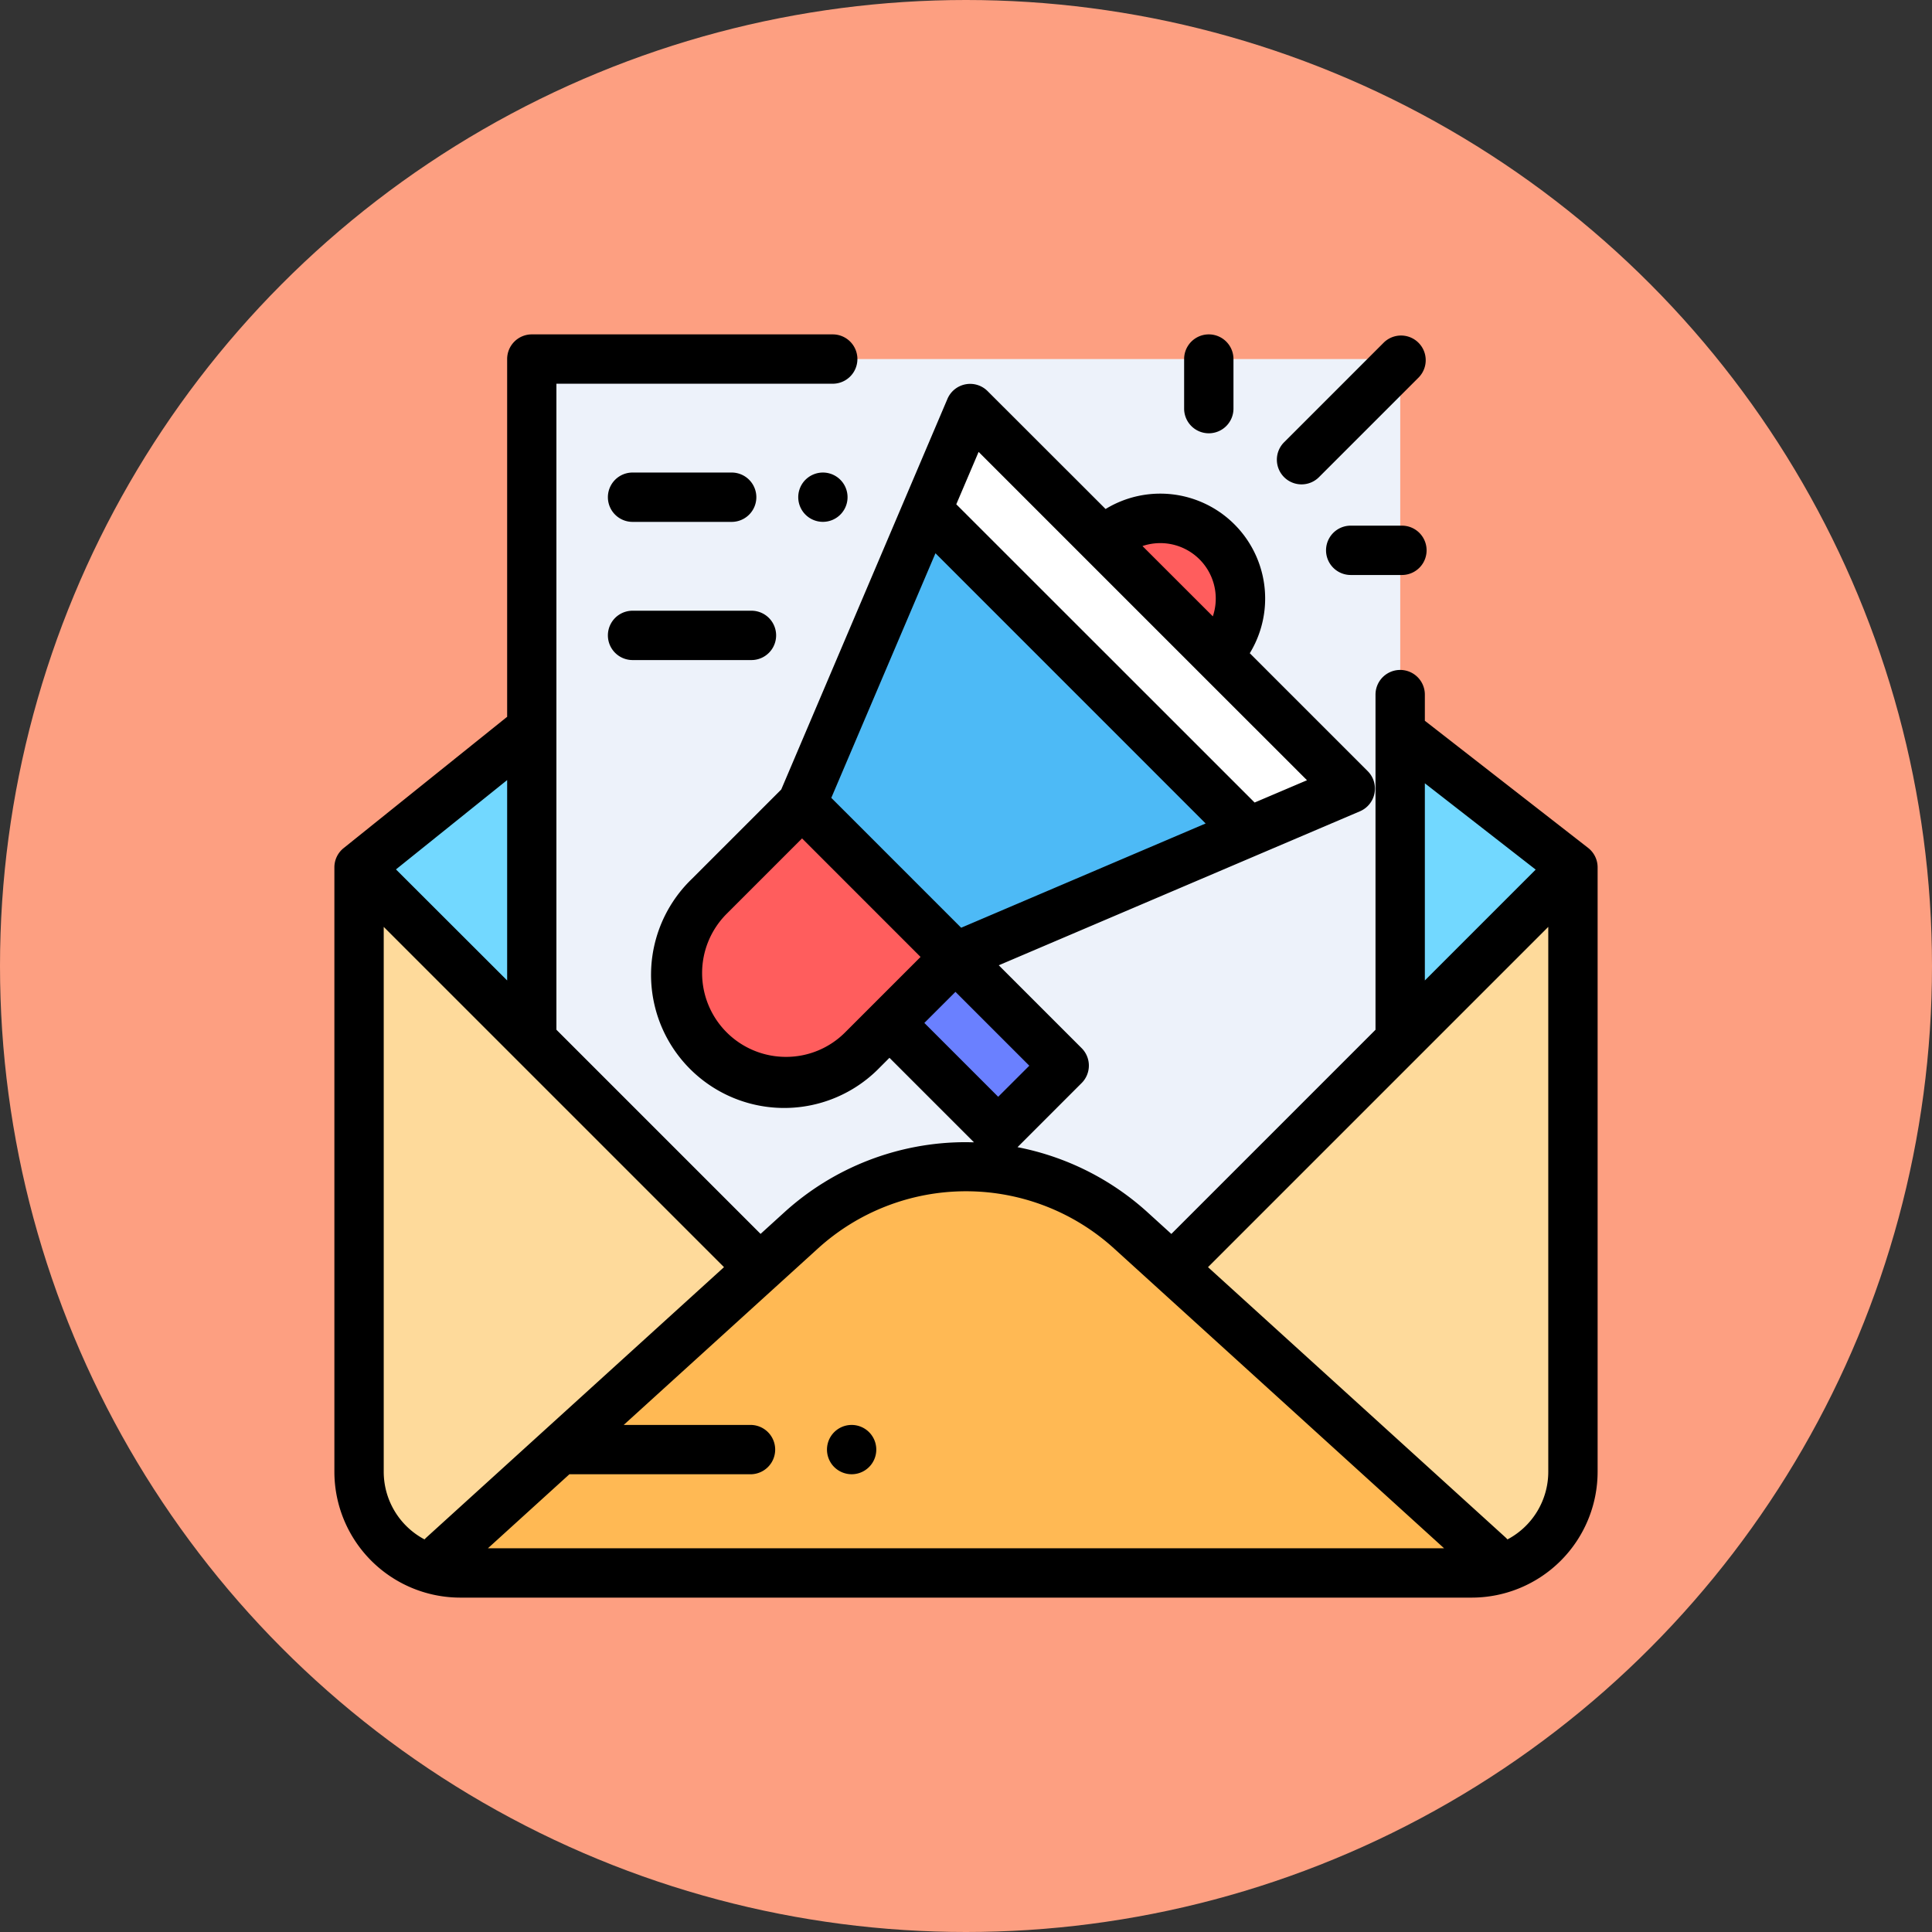 <svg xmlns="http://www.w3.org/2000/svg" width="104" height="104" viewBox="0 0 104 104">
  <rect x="0" y="0" width="104" height="104" fill="#333333" stroke="none"/>
  <g id="Grupo_1106541" data-name="Grupo 1106541" transform="translate(-224.051 -1421)">
    <circle id="Elipse_11634" data-name="Elipse 11634" cx="52" cy="52" r="52" transform="translate(224.051 1421)" fill="#fd9f81"/>
    <g id="correo-electronico_1_" data-name="correo-electronico (1)" transform="translate(242.051 1439)">
      <path id="Trazado_875947" data-name="Trazado 875947" d="M18.766,163,10,170.039v32.539a5.445,5.445,0,0,0,5.445,5.445H69.9a5.445,5.445,0,0,0,5.445-5.445V170.039l-8.766-6.826" transform="translate(-8.672 -141.352)" fill="#72d8ff"/>
      <rect id="Rectángulo_403126" data-name="Rectángulo 403126" width="46.75" height="50.61" transform="translate(10.625 1.328)" fill="#edf2fa"/>
      <path id="Trazado_875948" data-name="Trazado 875948" d="M51.57,239.852H33.047L10,216v32.539a5.445,5.445,0,0,0,5.445,5.445H69.9a5.445,5.445,0,0,0,5.445-5.445V216Z" transform="translate(-8.672 -187.313)" fill="#feda9b"/>
      <path id="Trazado_875949" data-name="Trazado 875949" d="M44.055,358.347l19.256-17.493a13.226,13.226,0,0,1,17.786,0l19.256,17.493Z" transform="translate(-38.204 -292.605)" fill="#ffb954"/>
      <g id="Grupo_1106540" data-name="Grupo 1106540" transform="translate(18.466 9.908)">
        <path id="Trazado_875950" data-name="Trazado 875950" d="M317.846,81.97a4.317,4.317,0,1,0-6.105-6.105Z" transform="translate(-288.804 -74.6)" fill="#ff5d5d"/>
        <path id="Trazado_875951" data-name="Trazado 875951" d="M154.007,198.4l-5,5a5.839,5.839,0,0,1-8.257,0h0a5.839,5.839,0,0,1,0-8.257l5-5Z" transform="translate(-139.04 -174.798)" fill="#ff5d5d"/>
      </g>
      <path id="Trazado_875952" data-name="Trazado 875952" d="M228.529,252.336l5.851,5.851-3.553,3.553-5.853-5.853Z" transform="translate(-195.095 -218.823)" fill="#6a80ff"/>
      <path id="Trazado_875953" data-name="Trazado 875953" d="M197.818,59.6l-8.259-8.26,9.051-21.258,20.458,20.458Z" transform="translate(-164.383 -26.091)" fill="#4dbaf6"/>
      <path id="Trazado_875954" data-name="Trazado 875954" d="M257.545,52.87,263,50.545,242.541,30.087l-2.323,5.456Z" transform="translate(-208.314 -26.091)" fill="#fff"/>
      <path id="Trazado_875955" data-name="Trazado 875955" d="M188.389,56.389a1.327,1.327,0,1,0,.939-.389A1.338,1.338,0,0,0,188.389,56.389Z" transform="translate(-163.031 -48.563)"/>
      <path id="Trazado_875956" data-name="Trazado 875956" d="M112.2,58.656h5.335a1.328,1.328,0,0,0,0-2.656H112.2a1.328,1.328,0,0,0,0,2.656Z" transform="translate(-96.149 -48.563)"/>
      <path id="Trazado_875957" data-name="Trazado 875957" d="M112.2,114.656h6.4a1.328,1.328,0,0,0,0-2.656h-6.4a1.328,1.328,0,0,0,0,2.656Z" transform="translate(-96.149 -97.125)"/>
      <path id="Trazado_875958" data-name="Trazado 875958" d="M67.487,27.641h0l-8.766-6.826L58.7,20.8V19.391a1.328,1.328,0,0,0-2.656,0V37.409c0,.008,0,.016,0,.024l-10.99,10.99-1.272-1.156a14.521,14.521,0,0,0-7.009-3.514L40.225,40.3a1.328,1.328,0,0,0,0-1.878l-4.461-4.461,19.442-8.289a1.328,1.328,0,0,0,.418-2.161l-6.348-6.348A5.647,5.647,0,0,0,41.514,9.4L35.166,3.057A1.328,1.328,0,0,0,33,3.475L24.054,24.5l-4.817,4.817A7.167,7.167,0,1,0,29.373,39.449l.507-.507,4.549,4.549c-.143,0-.286-.007-.429-.007a14.525,14.525,0,0,0-9.786,3.781l-1.272,1.156-10.99-10.99c0-.008,0-.016,0-.024V2.656H26.826a1.328,1.328,0,0,0,0-2.656h-16.2A1.328,1.328,0,0,0,9.3,1.328v19.26l-.035.025L.5,27.652h0A1.325,1.325,0,0,0,0,28.688V61.227A6.781,6.781,0,0,0,6.773,68H61.227A6.781,6.781,0,0,0,68,61.227V28.688A1.325,1.325,0,0,0,67.487,27.641ZM32.356,11.781,46.9,26.328,33.74,31.94l-6.991-6.991Zm12.1-.545a2.985,2.985,0,0,1,2.831,3.942L43.5,11.394A2.99,2.99,0,0,1,44.456,11.236Zm-9.777-4.91,5.784,5.784,0,0,0,0,6.1,6.1h0L52.356,24l-2.82,1.2L33.477,9.146ZM24.305,38.892a4.511,4.511,0,0,1-3.19-7.7l4.06-4.06,6.379,6.38-4.06,4.06A4.481,4.481,0,0,1,24.305,38.892Zm9.128-3.5,3.975,3.975L35.733,41.04l-3.975-3.975ZM58.7,24.165l5.966,4.646L58.7,34.778ZM26,49.233a11.852,11.852,0,0,1,16,0L59.735,65.344H8.265l4.386-3.984H22.4a1.328,1.328,0,0,0,0-2.656H15.575ZM9.3,23.992V34.778L3.315,28.8ZM2.656,61.227V31.894L20.973,50.211,4.958,64.759a1.358,1.358,0,0,0-.105.108A4.12,4.12,0,0,1,2.656,61.227Zm60.491,3.64a1.335,1.335,0,0,0-.105-.108L47.027,50.211,65.344,31.894V61.227A4.12,4.12,0,0,1,63.147,64.867Z"/>
      <path id="Trazado_875959" data-name="Trazado 875959" d="M383.328,8.417a1.324,1.324,0,0,0,.939-.389l5.365-5.365A1.328,1.328,0,0,0,387.754.785L382.389,6.15a1.328,1.328,0,0,0,.939,2.267Z" transform="translate(-331.266 -0.343)"/>
      <path id="Trazado_875960" data-name="Trazado 875960" d="M345.74,5.324A1.328,1.328,0,0,0,347.068,4V1.328a1.328,1.328,0,0,0-2.656,0V4A1.328,1.328,0,0,0,345.74,5.324Z" transform="translate(-298.67)"/>
      <path id="Trazado_875961" data-name="Trazado 875961" d="M406.014,77.521h-2.757a1.328,1.328,0,0,0,0,2.656h2.757a1.328,1.328,0,0,0,0-2.656Z" transform="translate(-348.548 -67.225)"/>
      <path id="Trazado_875962" data-name="Trazado 875962" d="M200.988,444.656a1.327,1.327,0,1,0-.94-.389A1.34,1.34,0,0,0,200.988,444.656Z" transform="translate(-173.143 -383.297)"/>
    </g>
  </g>
</svg>
